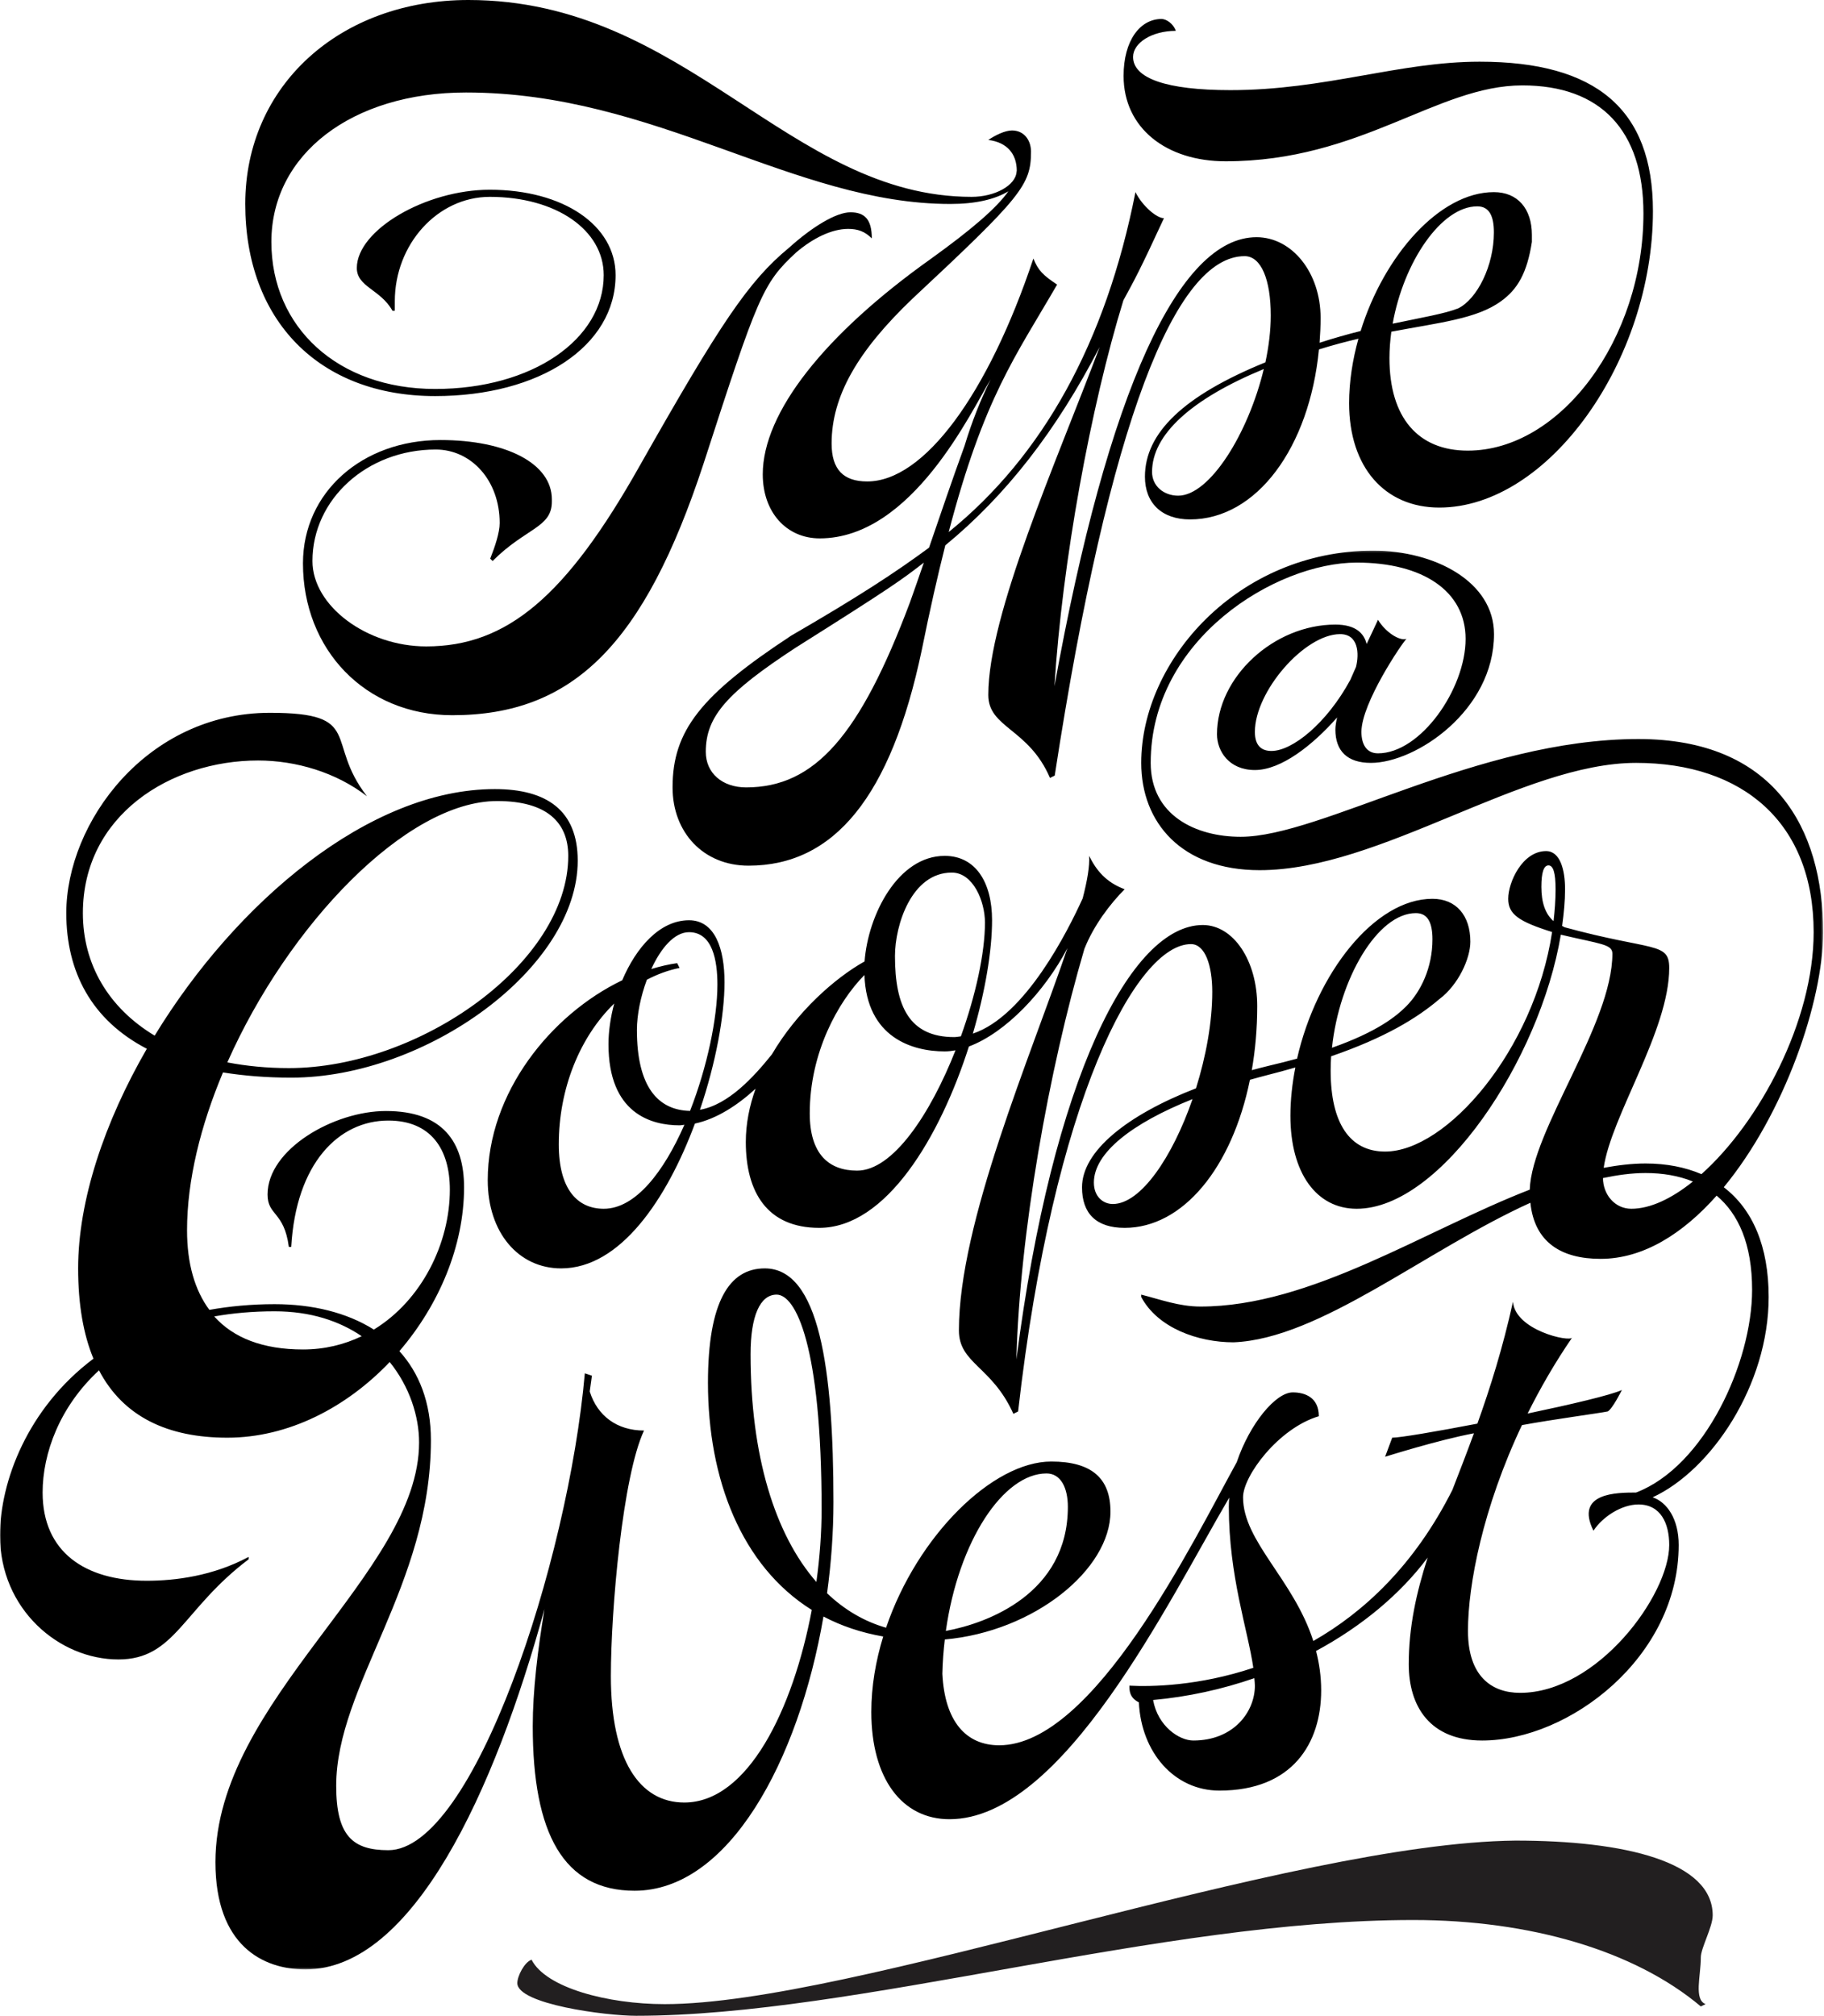 <?xml version="1.0" encoding="UTF-8" standalone="no"?>
<svg width="885px" height="978px" viewBox="0 0 885 978" version="1.1" xmlns="http://www.w3.org/2000/svg" xmlns:xlink="http://www.w3.org/1999/xlink">
    <!-- Generator: Sketch 42 (36781) - http://www.bohemiancoding.com/sketch -->
    <title>logo</title>
    <desc>Created with Sketch.</desc>
    <defs>
        <polygon id="path-1" points="0 0.163 0 688.511 884.575 688.511 884.575 0.163 5.32344881e-19 0.163"></polygon>
    </defs>
    <g id="Page-1" stroke="none" stroke-width="1" fill="none" fill-rule="evenodd">
        <g id="logo">
            <path d="M239,272.189 C255.102,256.074 267.753,256.074 267.753,243.412 L267.753,242.261 C267.753,225.005 245.901,213.494 213.697,213.494 C175.753,213.494 147,238.818 147,273.341 C147,314.78 176.893,347 219.448,347 C278.094,347 312.598,312.477 341.341,225.005 C367.794,143.278 370.094,137.532 386.196,122.568 C394.247,115.662 403.448,111.058 411.499,111.058 C416.099,111.058 419.54,112.209 423,115.662 C423,106.453 419.54,103 412.639,103 C405.748,103 394.247,109.906 382.746,120.266 C363.194,136.372 349.392,157.091 310.298,226.146 C274.654,289.446 245.901,313.619 206.797,313.619 C178.053,313.619 151.6,294.05 151.6,272.189 C151.6,242.261 178.053,218.098 211.397,218.098 C228.649,218.098 242.441,233.053 242.441,253.772 C242.441,258.386 240.15,265.283 237.85,271.038 L239,272.189 Z" id="Fill-1" fill="#000000" fill-rule="nonzero"></path>
            <path d="M441.498,292.279 C417.308,356.715 395.421,382.023 362.026,382.023 C350.506,382.023 342.443,375.128 342.443,364.761 C342.443,347.508 352.81,336 386.206,314.134 C432.874,284.744 437.56,281.243 448.242,272.961 C446.007,279.393 443.841,285.836 441.498,292.279 M571.655,240.492 C564.744,240.492 558.974,235.889 558.974,228.984 C558.974,210.895 577.947,193.603 613.184,179.046 C605.671,210.334 586.936,240.492 571.655,240.492 M716.768,100.111 C722.537,100.111 724.831,104.715 724.831,112.78 C724.831,128.882 716.768,144.993 707.552,149.597 C701.094,152.174 689.801,154.082 675.722,157.043 C681.019,127.161 699.282,100.111 716.768,100.111 M211.144,192.167 C261.828,192.167 298.68,168 298.68,133.485 C298.68,109.318 273.347,92.056 237.638,92.056 C206.536,92.056 173.13,111.62 173.13,130.023 C173.13,139.23 184.65,140.39 190.409,150.748 L191.561,150.748 L191.561,146.144 C191.561,118.525 212.296,95.508 237.638,95.508 C269.882,95.508 292.92,111.62 292.92,133.485 C292.92,164.557 258.363,188.715 211.144,188.715 C163.925,188.715 131.671,158.793 131.671,117.374 C131.671,74.803 170.827,44.872 226.119,44.872 C318.262,44.872 385.054,98.961 461.081,98.961 C473.24,98.961 482.662,96.787 489.268,92.803 C483.548,100.908 471.556,111.246 451.866,125.43 C400.029,162.246 370.089,200.223 370.089,230.134 C370.089,248.557 381.608,261.207 397.725,261.207 C442.65,261.207 471.438,199.072 480.654,184.111 C476.046,193.318 471.438,204.826 467.992,216.325 C461.997,232.8 456.414,249.266 450.763,265.721 C433.907,278.115 416.658,289.387 383.912,308.38 C340.149,337.151 326.326,354.413 326.326,382.023 C326.326,403.889 341.291,420 363.178,420 C404.637,420 432.283,386.626 447.258,315.285 C451.206,295.751 454.977,279.157 458.659,264.58 C487.91,240.541 512.455,209.184 533.553,168.364 C512.415,224.538 479.512,298.072 479.512,337.151 C479.512,353.262 499.084,353.262 509.452,377.43 L511.756,376.279 C538.25,203.675 570.494,124.279 603.899,124.279 C611.963,124.279 616.57,135.787 616.57,153.049 C616.57,160.348 615.615,168.069 613.971,175.79 C574.373,191.941 555.519,209.98 555.519,231.285 C555.519,243.954 563.582,252.01 577.405,252.01 C609.718,252.01 635.346,217.092 639.944,169.534 C646.648,167.439 652.989,165.767 659.103,164.341 C656.257,174.57 654.584,185.154 654.584,195.62 C654.584,226.692 671.853,246.256 698.347,246.256 C751.325,246.256 802,174.905 802,102.413 C802,52.938 774.364,29.931 717.93,29.931 C678.764,29.931 643.055,43.731 596.988,43.731 C565.886,43.731 549.769,37.977 549.769,27.63 C549.769,20.725 558.974,14.97 570.494,14.97 C569.352,11.508 565.886,9.207 563.582,9.207 C553.215,9.207 545.161,19.564 545.161,36.826 C545.161,62.144 565.886,78.256 594.684,78.256 C660.334,78.256 697.195,41.43 738.654,41.43 C776.668,41.43 797.392,63.295 797.392,103.564 C797.392,164.557 757.085,218.636 712.16,218.636 C687.97,218.636 674.157,202.534 674.157,173.764 C674.157,169.495 674.491,165.197 675.072,160.928 C698.583,156.482 716.65,154.672 728.287,146.134 C736.35,140.39 740.958,132.334 743.262,117.384 L743.262,113.921 C743.262,101.262 736.35,93.216 724.831,93.216 C698.485,93.216 671.508,124.023 660.176,160.593 C653.855,162.167 647.17,164.056 640.249,166.298 C640.554,162.334 640.751,158.311 640.751,154.2 C640.751,132.334 626.928,115.082 609.659,115.082 C572.128,115.082 537.59,189 511.618,332.951 C515.349,272.813 529.202,197.213 545.063,145.711 C550.429,135.885 553.097,131.075 564.744,105.866 C561.278,105.866 554.377,100.111 550.921,93.207 C536.477,166.426 505.838,221.272 460.303,258.138 C477.415,192.826 492.557,173.193 512.907,138.079 C506.006,133.475 503.702,131.174 501.398,125.43 C479.512,191.016 448.41,233.587 420.774,233.587 C409.254,233.587 403.495,227.833 403.495,215.184 C403.495,192.157 416.166,170.302 442.65,144.984 C495.54,95.597 500.217,89.774 500.236,73.731 C500.236,73.702 500.246,73.672 500.246,73.643 C500.246,67.898 496.781,63.295 491.031,63.295 C487.575,63.295 482.967,65.597 479.512,67.898 C488.727,69.039 493.325,74.793 493.335,82.839 L493.325,82.849 C493.325,82.997 493.256,83.154 493.246,83.302 C492.803,90 482.711,95.508 471.448,95.508 C382.75,95.508 333.228,0 227.271,0 C165.067,0 119,41.43 119,98.961 C119,155.351 154.71,192.167 211.144,192.167" id="Fill-3" fill="#000000" fill-rule="nonzero"></path>
            <g id="Fill-5-Clipped" transform="translate(0, 267)">
                <mask id="mask-2" fill="white">
                    <use xlink:href="#path-1"></use>
                </mask>
                <g id="path-1"></g>
                <path d="M608.867,550.835 C608.867,563.562 598.527,577.447 578.995,577.447 C572.101,577.447 561.771,570.504 559.473,557.787 C576.471,556.254 593.018,552.585 608.602,547.196 C608.691,548.412 608.867,549.698 608.867,550.835 M507.77,447.87 C514.664,447.87 518.12,454.812 518.12,464.069 C518.12,506.176 479.145,520.555 458.925,524.273 C465.092,480.554 486.854,447.87 507.77,447.87 M364.172,390.039 C364.172,371.517 368.758,361.114 376.81,361.114 C386.002,361.114 398.64,385.411 398.64,465.226 C398.64,476.529 397.766,488.504 396.107,500.52 C375.887,477.359 364.172,439.118 364.172,390.039 M103.941,371.695 C112.897,370.103 122.629,369.203 133.254,369.203 C150.753,369.203 164.727,373.959 175.5,381.287 C167.035,385.342 157.519,387.725 147.041,387.725 C127.519,387.725 113.26,382.108 103.941,371.695 M241.245,121.64 C265.373,121.64 275.713,132.053 275.713,148.252 C275.713,200.308 203.339,251.207 140.148,251.207 C129.395,251.207 119.476,250.198 110.304,248.438 C139.873,181.716 197.202,121.64 241.245,121.64 M791.52,319.461 C783.536,319.461 777.811,312.598 777.752,304.558 C784.685,303.104 791.598,302.116 798.414,302.116 C806.702,302.116 814.479,303.431 821.392,306.239 C811.091,314.516 800.731,319.461 791.52,319.461 M747.87,163.283 C747.87,156.351 749.009,152.87 751.307,152.87 C753.605,152.87 754.764,156.351 754.764,164.44 C754.764,169.642 754.361,174.784 753.782,179.897 C749.746,176.436 747.87,170.809 747.87,163.283 M686.986,176.01 C692.721,176.01 695.019,180.628 695.019,188.737 C695.019,202.612 689.284,214.182 682.39,221.124 C677.392,226.168 668.082,233.644 646.272,241.347 C649.778,207.952 668.347,176.01 686.986,176.01 M539.931,317.147 C535.335,317.147 530.749,313.676 530.749,306.734 C530.749,292.335 549.299,277.937 578.612,266.258 C568.949,294.194 553.551,317.147 539.931,317.147 M415.865,300.958 C402.077,300.958 392.886,292.849 392.886,273.18 C392.886,243.503 406.761,218.869 419.419,206.053 C420.5,236.432 442.683,243.108 458.366,243.108 C460.084,243.108 461.832,242.9 463.609,242.583 C451.462,273.368 433.295,300.958 415.865,300.958 M461.812,156.351 C472.153,156.351 477.898,170.225 477.898,180.628 C477.898,195.343 473.4,215.863 466.222,235.799 C465.132,235.928 464.061,236.165 462.961,236.165 C441.131,236.165 434.238,221.124 434.238,196.837 C434.238,181.795 442.28,156.351 461.812,156.351 M292.947,319.461 C280.309,319.461 271.117,310.205 271.117,288.221 C271.117,261.115 281.379,236.027 298.024,219.858 C296.217,226.573 295.235,233.387 295.235,239.646 C295.235,273.19 315.916,278.975 329.713,278.975 C330.499,278.975 331.285,278.767 332.07,278.708 C322.162,301.324 308.414,319.461 292.947,319.461 M334.309,185.266 C345.789,185.266 348.087,199.151 348.087,210.721 C348.087,226.959 343.108,250.752 334.81,271.974 C319.108,271.657 309.023,260.077 309.023,232.704 C309.023,225.386 310.839,216.466 313.864,208.328 C318.843,205.727 324.126,203.739 329.713,202.612 L328.555,200.298 C324.401,200.852 320.198,201.88 316.005,203.136 C320.64,193.059 327.16,185.266 334.309,185.266 M616.91,97.343 C612.314,97.343 608.867,95.029 608.867,88.087 C608.867,68.417 632.995,40.659 650.22,40.659 C659.195,40.659 659.509,50.231 657.938,56.55 C656.986,58.667 656.062,60.753 655.169,62.85 C643.699,84.012 627.025,97.343 616.91,97.343 M836.368,309.008 C865.681,273.516 884.575,218.958 884.575,185.257 C884.575,134.367 860.447,91.558 794.967,91.558 C716.848,91.558 641.028,138.986 601.974,138.986 C580.144,138.986 558.314,128.572 558.314,103.128 C558.314,42.963 619.198,5.948 658.262,5.948 C690.423,5.948 711.104,19.832 711.104,42.963 C711.104,67.26 689.284,98.5 668.603,98.5 C662.858,98.5 660.56,93.872 660.56,88.087 C660.56,74.202 680.092,45.277 682.39,42.963 C678.943,44.13 672.049,39.502 668.603,33.707 C667.041,37.118 665.107,41.163 663.084,45.445 C661.876,40.461 657.977,36.031 647.922,36.031 C618.059,36.031 590.484,61.485 590.484,89.244 C590.484,97.343 596.229,106.599 608.867,106.599 C621.673,106.599 637.002,94.445 648.766,81.085 C648.265,83.271 647.922,85.278 647.922,86.93 C647.922,97.333 653.666,103.128 665.156,103.128 C686.986,103.128 724.891,77.674 724.891,40.649 C724.891,15.204 696.177,0.163 666.295,0.163 C600.815,0.163 553.718,53.376 553.718,103.128 C553.718,132.053 573.25,155.184 611.165,155.184 C669.752,155.184 738.678,103.128 793.818,103.128 C845.52,103.128 879.979,132.053 879.979,185.257 C879.979,228.59 853.592,277.581 825.537,302.659 C817.72,299.337 808.725,297.487 798.414,297.487 C791.746,297.487 784.95,298.338 778.106,299.594 C781.661,274.505 809.903,232.981 809.903,202.612 C809.903,189.895 801.86,194.523 759.359,182.943 C758.809,182.784 758.446,182.438 757.935,182.23 C758.78,176.149 759.359,170.156 759.359,164.44 C759.359,155.184 757.061,145.928 750.168,145.928 C738.678,145.928 731.785,160.969 731.785,169.068 C731.785,176.564 736.862,180.104 753.075,185.187 C744.354,242.682 701.824,291.702 672.049,291.702 C654.815,291.702 645.624,277.808 645.624,252.364 C645.624,250.079 645.712,247.785 645.859,245.481 C671.853,236.521 687.398,227.097 698.475,217.663 C707.657,210.721 713.411,197.994 713.411,189.895 C713.411,177.167 706.508,169.068 695.019,169.068 C666.825,169.068 638.661,205.48 629.342,246.608 C625.129,247.765 620.661,248.912 615.761,250.05 C612.913,250.742 610.124,251.464 607.365,252.215 C609.064,242.435 610.007,232.032 610.007,221.124 C610.007,199.151 598.517,181.795 583.591,181.795 C548.651,181.795 510.647,256.122 493.148,392.6 C494.739,331.367 508.841,252.215 526.143,193.366 C530.739,181.795 538.782,171.382 545.675,164.44 C536.484,160.979 531.898,155.184 528.441,148.242 C528.785,153.206 527.508,160.356 525.319,168.851 C518.238,184.376 497.587,225.95 472.025,234.484 C478.045,214.034 481.344,194.157 481.344,179.481 C481.344,160.969 473.302,148.242 458.366,148.242 C435.711,148.242 421.177,176.801 419.488,199.457 C404.954,207.586 386.571,223.962 374.503,244.571 C365.733,255.489 353.419,269.007 339.612,271.43 C347.311,248.754 351.533,225.713 351.533,209.554 C351.533,193.366 346.938,179.481 334.309,179.481 C320.188,179.481 308.689,192.594 301.903,208.595 C267.346,225.198 236.649,263.153 236.649,305.587 C236.649,331.031 251.585,348.386 272.266,348.386 C301.029,348.386 323.586,314.665 337.177,278.125 C347.704,275.87 357.917,269.205 366.617,261.195 C363.642,269.472 361.864,278.164 361.864,287.074 C361.864,311.362 372.214,328.717 397.481,328.717 C430.054,328.717 456.127,284.464 470.11,240.724 C487.953,234.069 506.896,214.063 517.914,193.01 C499.934,245.837 465.259,326.205 465.259,378.459 C465.259,394.657 481.344,395.824 491.685,418.955 L493.983,417.798 L493.983,417.798 L493.983,417.798 C511.217,266.238 551.42,191.052 577.846,191.052 C584.74,191.052 588.186,201.465 588.186,214.182 C588.186,229.035 585.132,245.58 580.291,261.017 C546.775,274.011 524.995,291.534 524.995,309.048 C524.995,321.775 531.888,328.717 545.685,328.717 C573.938,328.717 597.79,299.544 606.461,256.893 C609.133,256.131 611.833,255.39 614.602,254.678 C619.532,253.442 624.079,252.176 628.498,250.91 C626.995,258.673 626.102,266.545 626.102,274.347 C626.102,302.106 638.73,319.461 658.262,319.461 C699.123,319.461 747.153,247.231 757.317,186.483 C776.623,191.052 782.328,191.071 782.328,195.68 C782.328,229.935 743.245,281.052 742.223,310.185 C690.698,330.191 635.971,366.899 582.442,366.899 C572.091,366.899 562.91,363.428 553.718,361.114 L553.718,362.271 C561.761,377.312 581.283,384.254 598.517,384.254 C640.468,382.563 691.601,339.635 742.538,316.544 C744.541,335.788 757.582,343.758 776.593,343.758 C797.422,343.758 816.63,331.437 832.902,313.092 C843.468,321.943 850.116,336.579 850.116,358.8 C850.116,394.005 827.127,444.409 793.818,457.136 C784.626,457.136 763.945,457.136 773.137,475.649 C777.733,468.707 786.924,462.921 794.967,462.921 C805.828,462.921 809.903,472.178 809.903,482.581 C809.903,506.878 775.12,554.316 737.529,554.316 C723.742,554.316 712.253,546.286 712.253,524.234 C712.253,501.934 719.461,464.533 738.452,424.413 C754.115,421.556 775.68,418.678 780.04,417.798 C782.338,416.641 786.934,407.394 786.934,407.394 C781.562,409.847 762.286,414.386 741.202,418.806 C747.281,406.593 754.4,394.202 762.806,381.94 C761.647,384.254 735.232,378.469 734.083,364.585 C729.123,387.072 723.035,406.336 716.829,423.701 C696.757,427.568 679.277,430.525 675.496,430.525 L672.049,439.781 C672.049,439.781 697.788,431.642 715.15,428.389 C711.605,438.08 708.069,447.178 704.691,455.871 C686.259,492.48 661.699,515.185 637.218,529.168 C627.633,499.293 603.123,480.86 603.123,459.45 C603.123,449.037 620.357,425.897 639.889,420.112 C639.889,410.856 632.985,408.542 627.25,408.542 C618.903,408.542 606.334,423.84 600.069,442.402 C578.749,481.098 530.69,579.761 484.801,579.761 C468.716,579.761 458.366,568.19 457.226,545.05 C457.344,539.374 457.786,533.836 458.415,528.427 C501.741,524.58 538.792,494.487 538.792,466.383 C538.792,450.184 529.6,442.095 510.068,442.095 C481.649,442.095 445.099,478.071 429.917,522.721 C419.243,519.665 409.658,513.979 401.292,505.998 C403.305,491.293 404.385,476.39 404.385,461.755 C404.385,396.971 397.491,348.386 371.066,348.386 C353.841,348.386 343.501,364.575 343.501,403.913 C343.501,450.53 359.674,492.707 393.877,514.097 C384.745,562.445 362.856,607.529 332.011,607.529 C310.172,607.529 296.394,586.703 296.394,546.207 C296.394,513.811 302.139,449.037 312.479,427.054 C299.399,427.054 289.854,419.963 286.132,408.116 C286.505,405.525 286.869,402.944 287.193,400.442 L283.756,399.295 C275.703,490.68 229.755,630.66 188.403,630.66 C171.159,630.66 163.126,623.727 163.126,599.43 C163.126,550.845 209.074,502.25 209.074,431.682 C209.074,413.348 203.32,399.088 193.785,388.536 C212.973,366.177 225.16,337.518 225.16,309.048 C225.16,287.064 214.829,272.033 187.254,272.033 C161.977,272.033 129.817,290.545 129.817,312.529 C129.817,322.932 137.85,320.618 140.148,337.973 L141.306,337.973 C143.604,297.487 164.275,276.661 188.403,276.661 C209.084,276.661 218.266,290.545 218.266,310.215 C218.266,336.223 204.616,363.883 181.392,378.073 C168.223,369.757 151.411,365.742 133.254,365.742 C121.843,365.742 111.345,366.77 101.584,368.511 C94.475,358.908 90.753,346.043 90.753,329.874 C90.753,305.587 97.362,279.054 108.193,253.313 C118.18,254.915 129.12,255.845 141.306,255.845 C206.786,255.845 280.309,202.622 280.309,150.566 C280.309,126.268 265.373,115.845 240.096,115.845 C179.054,115.845 114.36,170.957 75.041,235.463 C52.523,221.915 40.209,200.723 40.209,176.01 C40.209,128.582 82.72,101.971 125.221,101.971 C143.604,101.971 163.136,107.756 178.063,119.326 C157.382,92.715 176.914,78.831 130.966,78.831 C71.231,78.831 32.166,132.053 32.166,176.01 C32.166,204.323 44.275,227.819 71.24,241.832 C50.628,277.492 37.911,315.505 37.911,348.386 C37.911,366.038 40.504,380.526 45.345,392.185 C13.233,416.304 -0.004,451.994 -0.004,477.963 C-0.004,513.83 28.72,538.118 57.433,538.118 C85.008,538.118 88.445,513.83 120.625,489.533 L120.625,488.366 C103.391,497.622 85.008,499.936 71.221,499.936 C41.348,499.936 20.677,486.052 20.677,457.126 C20.677,438.09 28.965,415.414 48.036,397.851 C59.839,420.408 81.473,430.525 110.285,430.525 C140.049,430.525 168.115,415.82 189.081,393.817 C198.695,405.713 203.339,420.112 203.339,432.839 C203.339,496.465 104.53,557.787 104.53,636.455 C104.53,676.94 127.509,688.511 148.19,688.511 C200.364,688.511 240.037,601.952 264.184,513.662 C260.865,533.727 258.489,553.436 258.489,570.504 C258.489,622.57 273.425,650.329 307.883,650.329 C353.468,650.329 387.445,587.672 399.544,517.291 C408.156,521.84 417.819,525.114 428.523,526.983 C424.909,538.81 422.758,551.152 422.758,563.572 C422.758,595.959 437.694,615.628 460.673,615.628 C515.832,615.628 566.739,510.171 596.425,459.599 C596.308,461.092 596.229,462.585 596.229,464.078 C596.229,497.77 605.45,523.759 608.111,542.172 C581.597,551.023 558.491,551.399 547.983,550.835 C547.983,553.149 547.983,556.63 552.579,558.934 C553.718,583.232 569.803,601.744 591.633,601.744 C627.25,601.744 641.028,578.613 641.028,553.149 C641.028,546.237 640.066,539.918 638.553,533.994 C660.639,522.078 679.385,506.512 692.701,488.702 C687.202,505.731 683.529,522.295 683.529,540.432 C683.529,561.001 693.879,577.447 719.146,577.447 C761.422,577.447 814.499,536.961 814.499,482.581 C814.499,469.864 808.754,461.764 801.86,459.45 C830.25,446.357 858.149,405.08 858.149,362.271 C858.149,337.657 850.381,319.728 836.368,309.008" id="Fill-5" fill="#000000" fill-rule="nonzero" mask="url(#mask-2)"></path>
            </g>
            <path d="M831,929.265 C831,903.193 788.341,893 735.293,893 C625.757,894.124 413.584,972.342 322.49,972.342 C294.812,972.342 264.839,964.407 257.919,950.803 C254.46,951.937 251,958.739 251,962.139 C251,972.342 293.669,978 308.661,978 C415.753,978 562.33,931.532 685.704,931.532 C742.212,931.532 792.944,946.269 825.234,973.466 L827.54,972.342 C821.774,970.075 825.234,958.739 825.234,949.67 C825.234,945.136 831,934.933 831,929.265" id="Fill-8" fill="#221F20" fill-rule="nonzero"></path>
        </g>
    </g>
</svg>